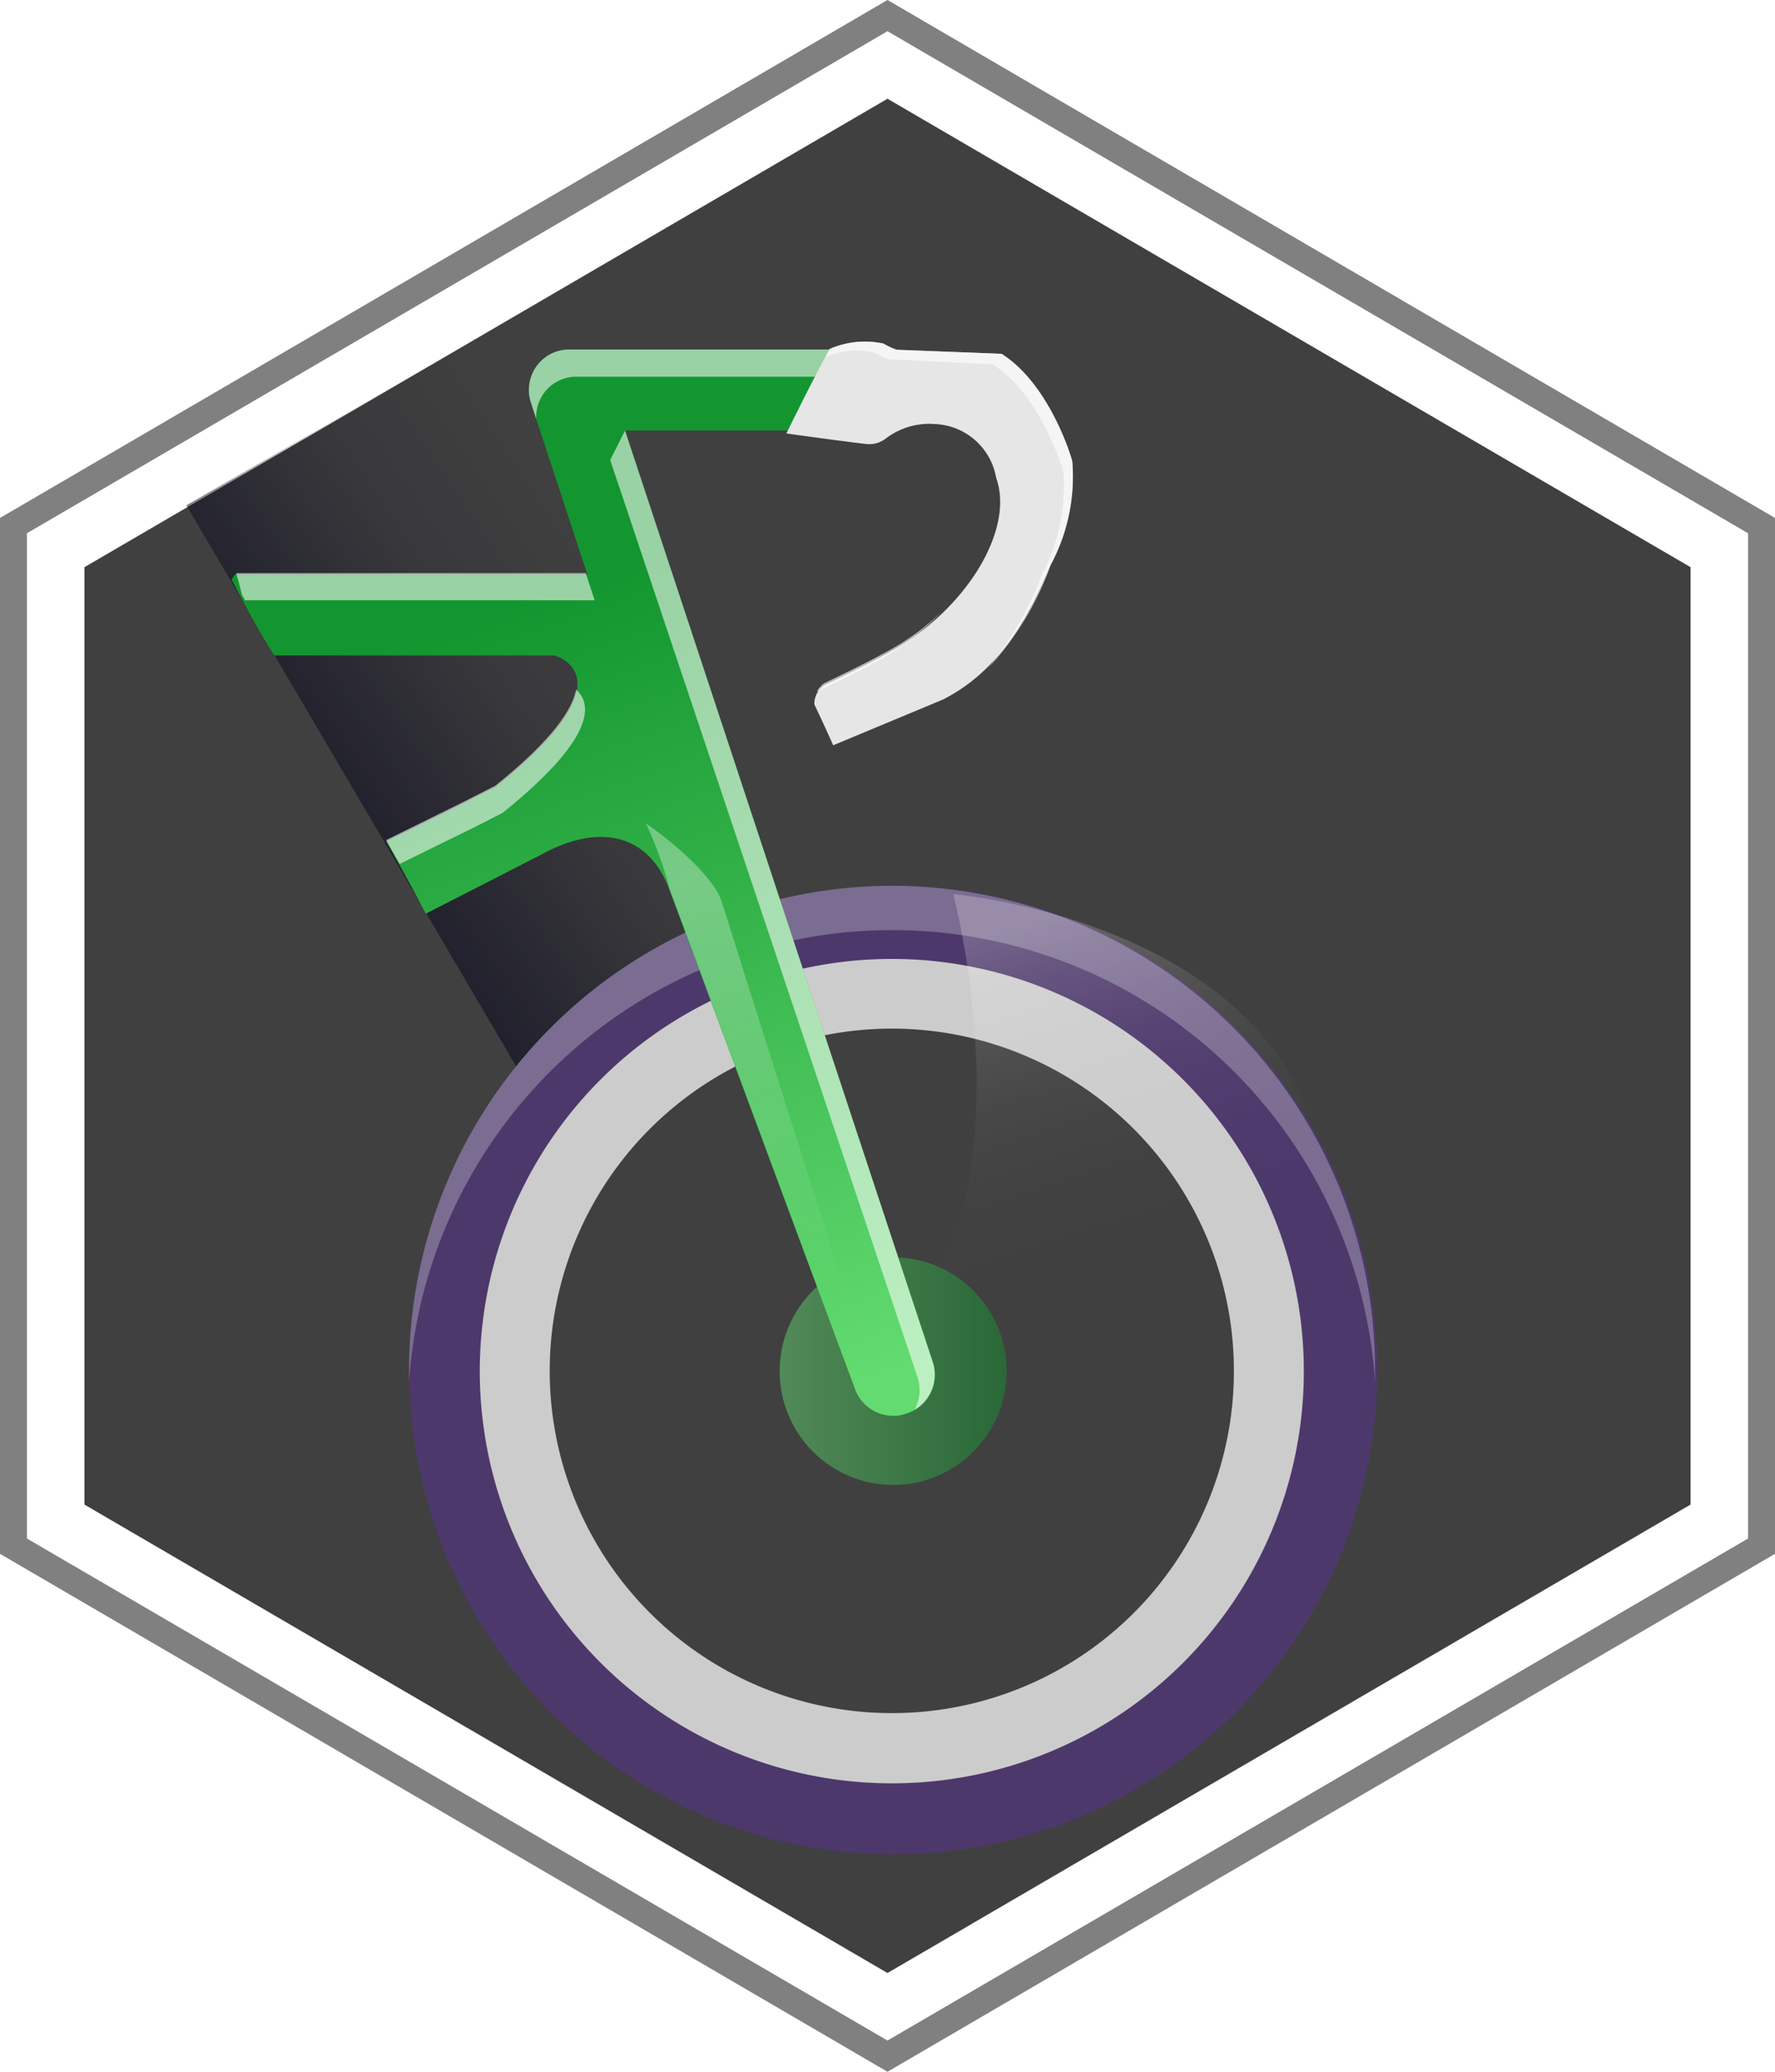 <svg id="Layer_1" data-name="Layer 1" xmlns="http://www.w3.org/2000/svg" xmlns:xlink="http://www.w3.org/1999/xlink" viewBox="0 0 66 77"><defs><style>.cls-1{fill:gray;}.cls-2{fill:#333;opacity:0.93;}.cls-3{fill:url(#linear-gradient);}.cls-4{fill:#ccc;}.cls-5{fill:#4d386b;}.cls-11,.cls-15,.cls-6{fill:#fff;}.cls-6{opacity:0.26;}.cls-7{opacity:0.47;fill:url(#linear-gradient-2);}.cls-8{fill:url(#linear-gradient-3);}.cls-9{fill:#c9f5e4;}.cls-10{fill:none;}.cls-11{opacity:0.57;}.cls-12{opacity:0.49;fill:url(#linear-gradient-4);}.cls-13{fill:#e6e6e6;}.cls-14{opacity:0.61;}.cls-16{opacity:0.22;fill:url(#linear-gradient-5);}</style><linearGradient id="linear-gradient" x1="10.75" y1="30.92" x2="29.27" y2="18.53" gradientUnits="userSpaceOnUse"><stop offset="0" stop-color="#0c0c21" stop-opacity="0.8"/><stop offset="0.11" stop-color="#0d0c21" stop-opacity="0.6"/><stop offset="0.43" stop-color="#0f0d21" stop-opacity="0.15"/><stop offset="0.69" stop-color="#100d21" stop-opacity="0"/></linearGradient><linearGradient id="linear-gradient-2" x1="28.99" y1="50.96" x2="37.42" y2="50.96" gradientUnits="userSpaceOnUse"><stop offset="0.03" stop-color="#63db70"/><stop offset="0.98" stop-color="#13962f"/></linearGradient><linearGradient id="linear-gradient-3" x1="32.61" y1="52.25" x2="21.46" y2="20.91" xlink:href="#linear-gradient-2"/><linearGradient id="linear-gradient-4" x1="30.48" y1="48.25" x2="25.63" y2="32.44" gradientUnits="userSpaceOnUse"><stop offset="0" stop-color="#fff" stop-opacity="0"/><stop offset="0.17" stop-color="#fff" stop-opacity="0.1"/><stop offset="0.54" stop-color="#fff" stop-opacity="0.36"/><stop offset="1" stop-color="#fff" stop-opacity="0.7"/></linearGradient><linearGradient id="linear-gradient-5" x1="15.1" y1="42.99" x2="11.07" y2="29.83" gradientTransform="matrix(1, -0.01, 0.01, 1, 25.83, 4.9)" gradientUnits="userSpaceOnUse"><stop offset="0" stop-color="#fff" stop-opacity="0"/><stop offset="0.19" stop-color="#fff" stop-opacity="0.01"/><stop offset="0.32" stop-color="#fff" stop-opacity="0.05"/><stop offset="0.44" stop-color="#fff" stop-opacity="0.11"/><stop offset="0.55" stop-color="#fff" stop-opacity="0.19"/><stop offset="0.65" stop-color="#fff" stop-opacity="0.31"/><stop offset="0.74" stop-color="#fff" stop-opacity="0.44"/><stop offset="0.83" stop-color="#fff" stop-opacity="0.6"/><stop offset="0.92" stop-color="#fff" stop-opacity="0.79"/><stop offset="1" stop-color="#fff" stop-opacity="0.99"/><stop offset="1" stop-color="#fff"/></linearGradient></defs><title>badge_117</title><path class="cls-1" d="M33,1.16,65,19.82V57.18L33,75.84,1,57.18V19.82L33,1.16M33,0,0,19.25v38.5L33,77,66,57.75V19.25L33,0Z"/><polygon class="cls-2" points="62.86 55.92 33 73.33 3.14 55.92 3.14 21.08 33 3.67 62.86 21.08 62.86 55.92"/><polygon class="cls-3" points="22.05 16.15 19.3 11.66 6.93 18.78 19.21 39.66 25.82 35.53 24.91 32.77 22.05 16.15"/><path class="cls-4" d="M33.21,34.31A16.65,16.65,0,1,0,49.81,51,16.64,16.64,0,0,0,33.21,34.31Zm0,29.36A12.72,12.72,0,1,1,45.88,51,12.71,12.71,0,0,1,33.21,63.67Z"/><path class="cls-5" d="M33.21,32.92a18,18,0,1,0,18,18A18,18,0,0,0,33.21,32.92Zm0,33.36A15.32,15.32,0,1,1,48.48,51,15.31,15.31,0,0,1,33.21,66.28Z"/><path class="cls-6" d="M33.21,32.92a18,18,0,0,0-18,18c0,.15,0,.3,0,.45a18,18,0,0,1,35.92,0c0-.15,0-.3,0-.45A18,18,0,0,0,33.21,32.92Z"/><ellipse class="cls-7" cx="33.21" cy="50.96" rx="4.22" ry="4.23"/><path class="cls-8" d="M23.24,16h7.61a23.36,23.36,0,0,1,.51-2.4l.1.08a5.05,5.05,0,0,1,.22-.69H21.17a1.49,1.49,0,0,0-1.22.62,1.51,1.51,0,0,0-.21,1.35l2.1,6.39H8.73l-.12.19c.52,1,1,1.89,1.59,2.82H20.61s3,.76-2.19,4.89h0l-1.2.61-2.86,1.41c.51.89,1,1.78,1.47,2.69l2.74-1.4,1.81-.93c2-1,3.79-.6,4.53,1.49l6.88,18.5a1.51,1.51,0,0,0,1.43,1,1.29,1.29,0,0,0,.47-.08,1.5,1.5,0,0,0,1-1.9Z"/><path class="cls-9" d="M34.71,51a.41.41,0,0,1,0,.11S34.72,51,34.71,51Z"/><path class="cls-9" d="M34.72,51.11v0Z"/><path class="cls-10" d="M49.17,46.09l0,0h0Z"/><path class="cls-10" d="M49.17,46.09c.23-.3.45-.61.67-.93Z"/><path class="cls-11" d="M23.24,16l-.55,1.1,11.43,34.1A1.51,1.51,0,0,1,34,52.4a1.53,1.53,0,0,0,.68-1.78Z"/><path class="cls-12" d="M32.5,51.41,26.82,33.47c-.38-1.06-2.24-2.5-2.8-2.86a14.66,14.66,0,0,1,.89,2.46l6.63,17.82a1.46,1.46,0,0,0,.67.81C32.15,51.61,32.54,51.52,32.5,51.41Z"/><path class="cls-11" d="M31.26,14c0-.14.06-.27.1-.4l.1.08a5.05,5.05,0,0,1,.22-.69H21.17a1.49,1.49,0,0,0-1.22.62,1.51,1.51,0,0,0-.21,1.35l.2.62A1.49,1.49,0,0,1,21.44,14Z"/><path class="cls-11" d="M21.78,21.3h-13c.08.27.15.54.22.81l.11.2H22.11Z"/><path class="cls-11" d="M21.42,25.63c-.14.74-.87,1.86-3,3.57l-1.2.61-2.86,1.41.5.89,2.63-1.29,1.2-.61h0C22.21,27.38,22,26.14,21.42,25.63Z"/><path class="cls-13" d="M39.87,17.15c0-.06-.82-2.86-2.63-4L33.35,13a2.5,2.5,0,0,1-.5-.23,3.27,3.27,0,0,0-2,.2c-.55,1-1.09,2.09-1.61,3.14,0,0,2,.28,2.95.39a1,1,0,0,0,.73-.19,2.67,2.67,0,0,1,1.84-.55,2.41,2.41,0,0,1,2.28,2c.66,1.83-.94,4.62-3.57,6.25-.84.52-2.81,1.45-2.81,1.45a.84.84,0,0,0-.38.72c.24.5.47,1,.7,1.52L35.06,26c2.09-1.06,3.15-3,4-5A6.93,6.93,0,0,0,39.87,17.15Z"/><g class="cls-14"><path class="cls-15" d="M30.65,25.39a.91.91,0,0,0-.28.32c.3-.15,2-.95,2.75-1.43A9.45,9.45,0,0,0,35,22.75a9.14,9.14,0,0,1-1.54,1.19C32.62,24.46,30.65,25.39,30.65,25.39Z"/><path class="cls-15" d="M39.87,17.15c0-.06-.82-2.86-2.63-4L33.35,13a2.5,2.5,0,0,1-.5-.23,3.27,3.27,0,0,0-2,.2l-.15.29a3,3,0,0,1,1.82-.15,3.27,3.27,0,0,0,.5.24l3.89.19c1.8,1.14,2.62,3.94,2.63,4a7.06,7.06,0,0,1-.8,3.82,12.45,12.45,0,0,1-2,3.48A11.26,11.26,0,0,0,39.07,21,6.93,6.93,0,0,0,39.87,17.15Z"/></g><path class="cls-16" d="M33.82,51.75s10.62,1.49,16.06-7l-.65.94c.65-11.22-13.79-12.46-13.79-12.46S38.56,44.69,33,50.16l1.39,1.36"/></svg>